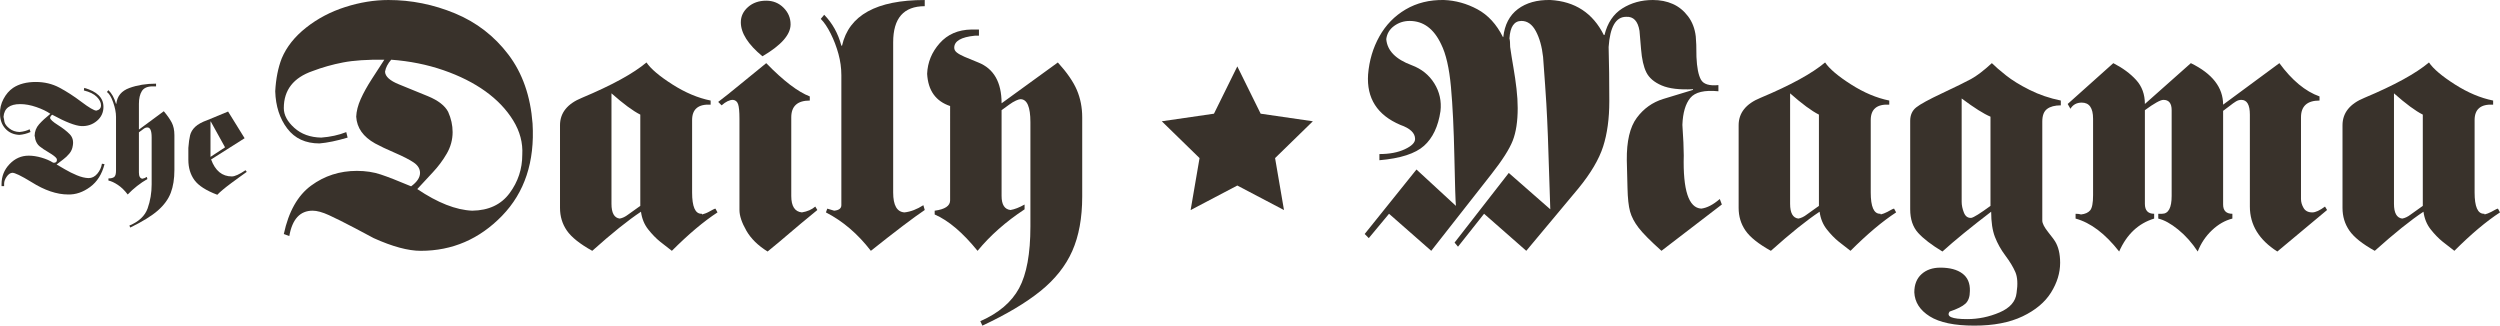<?xml version="1.0" encoding="utf-8"?>
<!-- Generator: Adobe Illustrator 16.2.1, SVG Export Plug-In . SVG Version: 6.00 Build 0)  -->
<!DOCTYPE svg PUBLIC "-//W3C//DTD SVG 1.1//EN" "http://www.w3.org/Graphics/SVG/1.1/DTD/svg11.dtd">
<svg version="1.1" id="Capa_1" xmlns="http://www.w3.org/2000/svg" xmlns:xlink="http://www.w3.org/1999/xlink" x="0px" y="0px"
	 width="619.28px" height="80.66px" viewBox="237.095 161.795 619.28 80.66" enable-background="new 237.095 161.795 619.28 80.66"
	 xml:space="preserve">
<g>
	<polygon fill="#39322B" points="543.592,178.242 549.375,189.957 562.304,191.835 552.948,200.955 555.156,213.831 
		543.592,207.752 532.028,213.831 534.237,200.955 524.882,191.835 537.811,189.957 	"/>
	<g>
		<path fill="#39322B" d="M332.3,176.586c-4.192-0.055-7.606,0.17-10.24,0.68c-2.635,0.51-5.143,1.22-7.521,2.125
			c-4.761,1.645-7.14,4.704-7.14,9.18c0,1.699,0.862,3.329,2.592,4.886c1.729,1.56,3.952,2.367,6.672,2.423
			c2.267-0.17,4.335-0.623,6.204-1.36l0.341,1.36c-2.664,0.794-4.986,1.274-6.971,1.445c-3.457,0-6.117-1.233-7.988-3.697
			c-1.87-2.465-2.862-5.539-2.976-9.222c0.171-3.115,0.708-5.835,1.616-8.16c1.188-2.832,3.2-5.368,6.035-7.606
			c2.831-2.238,6.061-3.938,9.688-5.1c3.626-1.161,7.194-1.742,10.71-1.742c5.664,0,11.161,1.105,16.487,3.314
			s9.732,5.609,13.217,10.199c3.484,4.589,5.481,10.284,5.993,17.084c0.563,9.463-1.956,17.083-7.565,22.863
			c-5.609,5.779-12.323,8.669-20.143,8.669c-3.118,0-6.999-1.047-11.645-3.145c-0.284-0.17-1.799-0.977-4.548-2.422
			s-4.93-2.536-6.544-3.272c-1.615-0.736-2.961-1.104-4.036-1.104c-3.116,0-5.045,2.097-5.78,6.289l-1.359-0.51
			c1.189-5.552,3.442-9.547,6.756-11.984c3.314-2.436,7.098-3.655,11.347-3.655c2.153,0,4.122,0.298,5.907,0.893
			c1.786,0.594,4.293,1.572,7.522,2.932c1.473-1.076,2.209-2.181,2.209-3.314c0-1.021-0.524-1.884-1.572-2.592
			c-1.05-0.708-2.592-1.501-4.632-2.38c-2.04-0.878-3.685-1.657-4.93-2.337c-2.946-1.643-4.505-3.853-4.675-6.629
			c0.057-1.36,0.425-2.805,1.105-4.335c0.68-1.529,1.614-3.215,2.806-5.057C330.431,179.463,331.45,177.891,332.3,176.586z
			 M334.001,176.586c-0.851,0.964-1.36,1.955-1.529,2.976c0.055,1.19,1.217,2.239,3.483,3.144c2.267,0.908,4.66,1.886,7.183,2.933
			c2.521,1.049,4.178,2.337,4.972,3.867c0.736,1.644,1.104,3.314,1.104,5.015c0,1.87-0.481,3.642-1.443,5.312
			c-0.966,1.672-2.127,3.229-3.486,4.674c-1.36,1.445-2.635,2.819-3.824,4.122c5.042,3.4,9.574,5.185,13.6,5.355
			c4.078-0.056,7.167-1.5,9.263-4.335c2.096-2.833,3.146-6.005,3.146-9.519c0.17-2.946-0.581-5.78-2.252-8.5
			c-1.673-2.72-3.967-5.127-6.885-7.224c-2.919-2.096-6.39-3.838-10.411-5.227C342.895,177.791,338.59,176.926,334.001,176.586z"/>
		<path fill="#39322B" d="M397.235,177.266c1.075,1.587,3.214,3.399,6.416,5.439c3.2,2.041,6.36,3.373,9.478,3.995v1.021
			c-3.061-0.17-4.591,1.105-4.591,3.824v17.934c0,3.514,0.767,5.269,2.295,5.269c0.056,0,0.098,0,0.127,0s0.043,0.058,0.043,0.17
			c0.227-0.056,0.496-0.141,0.808-0.255c0.312-0.113,0.596-0.241,0.85-0.382c0.256-0.142,0.566-0.311,0.936-0.51
			c0.368-0.198,0.608-0.298,0.722-0.298l0.511,0.935c-3.399,2.21-7.169,5.384-11.305,9.519c-0.905-0.68-1.869-1.431-2.89-2.252
			c-1.02-0.821-2.012-1.841-2.975-3.06c-0.964-1.218-1.559-2.677-1.784-4.377c-3.174,2.098-7.197,5.327-12.069,9.689
			c-3.061-1.7-5.156-3.371-6.29-5.014c-1.133-1.643-1.7-3.512-1.7-5.61v-20.484c0-3.059,1.813-5.325,5.439-6.799
			C388.678,182.905,394.006,179.986,397.235,177.266z M388.565,212.283c0,2.267,0.68,3.485,2.039,3.655
			c0.681-0.113,1.389-0.453,2.125-1.02l2.975-2.125v-22.608c-1.814-0.906-4.193-2.663-7.139-5.27V212.283z"/>
		<path fill="#39322B" d="M415.849,187.891l-0.851-0.85c1.36-1.021,3.173-2.465,5.439-4.335c2.266-1.869,4.42-3.625,6.46-5.268
			c4.248,4.363,7.847,7.111,10.794,8.244v1.02c-3.06,0-4.59,1.389-4.59,4.165v19.464c0,2.549,0.878,3.909,2.636,4.079
			c1.357-0.226,2.464-0.708,3.312-1.445l0.512,0.85c-3.117,2.55-5.412,4.462-6.885,5.737c-1.475,1.275-3.288,2.791-5.439,4.547
			c-2.38-1.474-4.137-3.201-5.27-5.185c-1.135-1.983-1.7-3.684-1.7-5.1v-22.608c0-1.755-0.114-2.96-0.34-3.612
			c-0.228-0.651-0.653-1.006-1.275-1.062C417.802,186.531,416.868,186.985,415.849,187.891z M425.961,175.736
			c-3.569-2.945-5.354-5.75-5.354-8.415c0-1.473,0.595-2.732,1.784-3.782c1.19-1.047,2.691-1.572,4.506-1.572
			c1.699,0,3.13,0.582,4.291,1.742c1.161,1.163,1.743,2.536,1.743,4.123C432.932,170.382,430.607,173.017,425.961,175.736z"/>
		<path fill="#39322B" d="M445.68,173.102c1.701-7.535,8.527-11.304,20.483-11.304v1.53c-5.214,0-7.818,2.975-7.818,8.924v37.228
			c0,3.173,0.934,4.816,2.805,4.929c1.529-0.17,3.086-0.765,4.674-1.785l0.34,1.19c-2.776,1.87-7.225,5.242-13.344,10.114
			c-3.229-4.192-6.94-7.365-11.134-9.519l0.339-0.935c0.453,0.114,1.021,0.284,1.701,0.51c1.189-0.113,1.784-0.566,1.784-1.36
			v-32.212c0-1.756-0.241-3.513-0.722-5.27c-0.482-1.755-1.119-3.427-1.914-5.015c-0.792-1.586-1.614-2.805-2.464-3.655l0.85-1.02
			c2.041,2.097,3.456,4.647,4.25,7.649H445.68z"/>
		<path fill="#39322B" d="M472.452,188.061c-3.568-1.19-5.469-3.853-5.694-7.989c0.113-2.833,1.147-5.354,3.103-7.565
			c1.956-2.209,4.575-3.342,7.86-3.399h1.872v1.53h-1.021c-3.4,0.34-5.1,1.332-5.1,2.975c0,0.455,0.213,0.85,0.637,1.19
			c0.426,0.34,1.062,0.694,1.913,1.062c0.849,0.369,1.982,0.836,3.399,1.402c3.854,1.53,5.779,4.901,5.779,10.114l13.939-10.114
			c2.265,2.495,3.837,4.774,4.717,6.842c0.876,2.069,1.317,4.321,1.317,6.757v19.633c0,5.27-0.822,9.761-2.465,13.472
			c-1.645,3.71-4.28,7.025-7.904,9.943c-3.627,2.917-8.414,5.766-14.364,8.542l-0.51-1.105c4.532-1.984,7.734-4.704,9.604-8.159
			c1.869-3.458,2.806-8.556,2.806-15.298v-25.838c0-3.796-0.824-5.695-2.466-5.695c-0.228,0-0.595,0.114-1.105,0.34
			c-0.509,0.227-1.077,0.567-1.699,1.021c-0.624,0.454-1.247,0.907-1.87,1.36v21.249c0,2.154,0.735,3.314,2.211,3.484
			c1.02-0.17,2.179-0.623,3.483-1.359v1.189c-4.646,3.06-8.527,6.489-11.644,10.284c-3.683-4.533-7.225-7.535-10.624-9.009v-0.935
			c2.549-0.34,3.824-1.19,3.824-2.55V188.061z"/>
	</g>
	<g>
		<path fill="#39322B" d="M597.745,212.793c-0.114-1.133-0.242-5.17-0.384-12.111c-0.143-6.94-0.425-12.734-0.851-17.381
			c-0.424-4.646-1.231-8.159-2.421-10.539c-1.814-3.853-4.419-5.78-7.818-5.78c-1.419,0-2.693,0.413-3.825,1.233
			c-1.134,0.822-1.786,1.912-1.956,3.272c0.226,2.833,2.324,4.986,6.29,6.459c2.437,0.907,4.306,2.409,5.609,4.504
			c1.303,2.097,1.813,4.392,1.529,6.885c-0.565,3.797-1.926,6.659-4.078,8.584c-2.154,1.927-5.837,3.117-11.05,3.57v-1.53
			c2.492,0,4.59-0.396,6.29-1.19c1.699-0.793,2.55-1.643,2.55-2.55c0-1.473-1.22-2.635-3.655-3.485
			c-5.724-2.435-8.385-6.6-7.989-12.494c0.283-3.456,1.219-6.6,2.805-9.434c1.587-2.833,3.753-5.057,6.502-6.672
			c2.748-1.615,5.908-2.394,9.477-2.337c2.891,0.114,5.652,0.879,8.288,2.294c2.634,1.417,4.743,3.712,6.331,6.885h0.086
			c0.339-3.06,1.541-5.368,3.611-6.927c2.068-1.558,4.746-2.309,8.031-2.252c6.119,0.34,10.539,3.229,13.259,8.669h0.17
			c0.736-3.002,2.21-5.198,4.419-6.587c2.21-1.388,4.73-2.082,7.564-2.082c1.813,0,3.456,0.327,4.93,0.978
			c1.475,0.652,2.733,1.671,3.782,3.059c1.05,1.39,1.687,3.047,1.912,4.973c0.113,1.077,0.171,2.776,0.171,5.099
			c0.113,2.607,0.48,4.477,1.104,5.609c0.623,1.135,2.067,1.588,4.335,1.36v1.53c-3.457-0.34-5.779,0.212-6.969,1.657
			c-1.19,1.445-1.842,3.669-1.955,6.672c0.225,3.287,0.341,5.809,0.341,7.564c-0.228,8.614,1.218,13.004,4.333,13.174
			c1.417-0.17,2.946-0.963,4.59-2.38l0.511,1.36l-14.958,11.474c-2.721-2.435-4.605-4.334-5.653-5.694
			c-1.049-1.36-1.757-2.705-2.125-4.038c-0.369-1.331-0.581-3.286-0.638-5.864c-0.057-2.579-0.113-4.858-0.17-6.842
			c-0.056-4.703,0.766-8.202,2.465-10.497c1.7-2.294,3.881-3.852,6.545-4.675c2.662-0.82,5.128-1.572,7.394-2.252v-0.17
			c-3.344,0.17-5.935-0.14-7.776-0.935c-1.843-0.793-3.102-1.87-3.782-3.23c-0.68-1.36-1.118-3.285-1.317-5.779
			c-0.199-2.493-0.326-3.995-0.381-4.504c-0.397-2.436-1.503-3.598-3.316-3.484c-2.55,0-3.993,2.494-4.334,7.479
			c0.056,2.324,0.098,4.449,0.127,6.375c0.028,1.926,0.043,4.279,0.043,7.054c0,4.307-0.51,8.046-1.529,11.219
			c-1.021,3.174-3.061,6.629-6.121,10.37l-12.919,15.468l-10.453-9.18l-6.459,8.16l-0.85-1.021l13.429-17.253l10.283,9.009
			c-0.283-9.065-0.481-15.086-0.595-18.061c-0.113-2.975-0.242-5.666-0.382-8.075c-0.143-2.407-0.412-6.275-0.809-11.602
			c-0.283-2.55-0.878-4.674-1.784-6.374c-0.907-1.7-2.098-2.55-3.569-2.55c-1.814,0-2.805,1.445-2.975,4.334
			c0.112,0.398,0.17,1.105,0.17,2.125c0.227,1.587,0.494,3.272,0.809,5.058c0.31,1.785,0.564,3.541,0.763,5.269
			c0.199,1.729,0.298,3.33,0.298,4.803c0,3.286-0.411,5.978-1.232,8.074c-0.822,2.097-2.593,4.874-5.312,8.329l-14.872,18.954
			l-10.455-9.18l-5.015,6.035l-1.02-1.02l12.834-15.978L597.745,212.793z"/>
		<path fill="#39322B" d="M689.195,177.266c1.076,1.587,3.216,3.399,6.418,5.439c3.199,2.041,6.359,3.373,9.475,3.995v1.021
			c-3.059-0.17-4.588,1.105-4.588,3.824v17.934c0,3.514,0.764,5.269,2.295,5.269c0.056,0,0.098,0,0.127,0
			c0.028,0,0.042,0.058,0.042,0.17c0.227-0.056,0.495-0.141,0.809-0.255c0.31-0.113,0.595-0.241,0.85-0.382s0.565-0.311,0.935-0.51
			c0.367-0.198,0.608-0.298,0.723-0.298l0.509,0.935c-3.398,2.21-7.167,5.384-11.303,9.519c-0.908-0.68-1.87-1.431-2.891-2.252
			c-1.02-0.821-2.011-1.841-2.975-3.06c-0.964-1.218-1.559-2.677-1.784-4.377c-3.175,2.098-7.196,5.327-12.069,9.689
			c-3.06-1.7-5.158-3.371-6.289-5.014c-1.135-1.643-1.7-3.512-1.7-5.61v-20.484c0-3.059,1.812-5.325,5.438-6.799
			C680.64,182.905,685.966,179.986,689.195,177.266z M680.525,212.283c0,2.267,0.681,3.485,2.041,3.655
			c0.679-0.113,1.388-0.453,2.124-1.02l2.975-2.125v-22.608c-1.813-0.906-4.192-2.663-7.14-5.27V212.283z"/>
		<path fill="#39322B" d="M730.502,177.437c0.792,0.793,1.954,1.799,3.484,3.017c1.53,1.219,3.484,2.422,5.865,3.612
			c2.38,1.19,4.957,2.07,7.733,2.635v1.19c-1.475,0-2.607,0.297-3.399,0.892c-0.794,0.595-1.19,1.63-1.19,3.102v24.563
			c0,0.68,0.495,1.643,1.487,2.89c0.991,1.247,1.544,1.984,1.658,2.209c0.85,1.361,1.274,3.145,1.274,5.355
			c0,2.493-0.752,4.942-2.252,7.352c-1.502,2.408-3.854,4.378-7.054,5.907c-3.203,1.53-7.184,2.295-11.942,2.295
			c-4.93,0-8.613-0.765-11.048-2.295c-2.438-1.529-3.712-3.514-3.825-5.949c0-1.927,0.595-3.43,1.784-4.504
			c1.191-1.077,2.748-1.616,4.675-1.616c2.323,0,4.136,0.481,5.439,1.445c1.304,0.963,1.926,2.408,1.869,4.334
			c0,1.416-0.368,2.465-1.104,3.145c-0.737,0.68-2.039,1.33-3.908,1.954c-0.908,1.247,0.536,1.871,4.334,1.871
			c2.773,0,5.452-0.553,8.032-1.658c2.578-1.104,3.979-2.706,4.207-4.802c0.339-2.209,0.239-3.938-0.298-5.185
			c-0.54-1.246-1.36-2.606-2.466-4.08c-1.104-1.473-1.968-3.017-2.593-4.632c-0.623-1.615-0.934-3.697-0.934-6.247
			c-5.043,3.854-9.067,7.14-12.069,9.86c-2.719-1.643-4.731-3.188-6.034-4.632c-1.304-1.445-1.955-3.385-1.955-5.822v-21.927
			c0-1.416,0.496-2.521,1.487-3.315c0.991-0.793,3.146-1.969,6.46-3.527c3.313-1.558,5.68-2.72,7.096-3.485
			C726.733,180.624,728.463,179.307,730.502,177.437z M730.162,190.695c-1.646-0.68-4.024-2.18-7.139-4.504v25.582
			c0,0.85,0.183,1.743,0.552,2.678c0.367,0.935,0.978,1.374,1.827,1.317c0.623-0.113,2.211-1.105,4.76-2.975V190.695z"/>
		<path fill="#39322B" d="M768.408,187.55l11.39-10.113c5.324,2.606,7.989,6.034,7.989,10.284l13.938-10.284
			c3.114,4.249,6.43,6.998,9.944,8.244v1.02c-3.061,0-4.59,1.389-4.59,4.165v20.229c0,0.737,0.213,1.474,0.638,2.21
			c0.425,0.737,1.146,1.105,2.167,1.105c0.792,0,1.84-0.481,3.144-1.445l0.511,0.85l-12.323,10.285
			c-4.535-2.89-6.801-6.601-6.801-11.134v-22.778c0-2.436-0.709-3.655-2.124-3.655c-0.454,0-0.893,0.127-1.316,0.382
			c-0.427,0.255-0.979,0.652-1.658,1.19c-0.68,0.539-1.189,0.921-1.529,1.148v23.203c0,1.53,0.764,2.294,2.294,2.294v1.19
			c-1.813,0.454-3.499,1.417-5.058,2.89c-1.559,1.474-2.733,3.23-3.526,5.27c-1.416-2.153-3.031-3.965-4.844-5.44
			c-1.815-1.473-3.457-2.38-4.931-2.72v-1.19h0.937c1.585,0,2.379-1.473,2.379-4.418v-21.249c0-1.7-0.681-2.55-2.04-2.55
			c-0.737,0-2.267,0.85-4.59,2.55v23.202c0,1.645,0.765,2.465,2.294,2.465v1.19c-3.909,1.19-6.799,3.91-8.669,8.16
			c-3.455-4.42-7.054-7.14-10.793-8.16v-1.19c0.565,0,1.02,0.058,1.359,0.17c1.021-0.113,1.771-0.453,2.252-1.019
			c0.481-0.566,0.723-1.813,0.723-3.741v-18.953c0-2.663-0.934-3.995-2.805-3.995c-1.248,0-2.182,0.51-2.804,1.53l-0.681-1.19
			l11.304-10.113c2.323,1.189,4.207,2.578,5.651,4.165C767.686,183.188,768.408,185.17,768.408,187.55z"/>
		<path fill="#39322B" d="M838.782,177.266c1.075,1.587,3.214,3.399,6.415,5.439c3.201,2.041,6.36,3.373,9.478,3.995v1.021
			c-3.059-0.17-4.59,1.105-4.59,3.824v17.934c0,3.514,0.766,5.269,2.296,5.269c0.056,0,0.098,0,0.127,0
			c0.027,0,0.043,0.058,0.043,0.17c0.225-0.056,0.495-0.141,0.809-0.255c0.31-0.113,0.594-0.241,0.85-0.382
			c0.254-0.142,0.565-0.311,0.934-0.51c0.367-0.198,0.607-0.298,0.723-0.298l0.51,0.935c-3.398,2.21-7.17,5.384-11.303,9.519
			c-0.908-0.68-1.872-1.431-2.891-2.252c-1.02-0.821-2.013-1.841-2.975-3.06c-0.965-1.218-1.56-2.677-1.786-4.377
			c-3.174,2.098-7.197,5.327-12.068,9.689c-3.061-1.7-5.156-3.371-6.29-5.014c-1.133-1.643-1.699-3.512-1.699-5.61v-20.484
			c0-3.059,1.812-5.325,5.439-6.799C830.224,182.905,835.552,179.986,838.782,177.266z M830.112,212.283
			c0,2.267,0.68,3.485,2.04,3.655c0.679-0.113,1.387-0.453,2.125-1.02l2.975-2.125v-22.608c-1.814-0.906-4.194-2.663-7.14-5.27
			V212.283z"/>
	</g>
	<g>
		<g>
			<path fill="#39322B" d="M244.651,194.495c-0.902,0.402-1.829,0.639-2.779,0.713c-1.454-0.075-2.611-0.6-3.475-1.577
				s-1.296-2.191-1.296-3.643c-0.051-1.278,0.237-2.504,0.863-3.682c0.626-1.177,1.415-2.09,2.366-2.741
				c1.478-0.978,3.356-1.466,5.635-1.466c2.128,0,4.069,0.464,5.823,1.39c1.752,0.927,3.574,2.104,5.465,3.531
				c1.89,1.427,3.123,2.154,3.7,2.179c0.775-0.175,1.164-0.614,1.164-1.315c0-0.701-0.351-1.402-1.052-2.104
				c-0.701-0.7-1.765-1.227-3.192-1.578l0.075-0.638c3.18,0.876,4.771,2.441,4.771,4.695c0,1.402-0.538,2.561-1.615,3.474
				c-1.077,0.915-2.355,1.346-3.832,1.296c-1.528-0.075-3.945-1.014-7.25-2.816c-0.275,0.2-0.45,0.45-0.525,0.75
				c0.024,0.401,0.663,0.996,1.916,1.784c1.251,0.789,2.235,1.553,2.948,2.291c0.714,0.739,0.97,1.672,0.771,2.799
				c-0.102,0.777-0.389,1.446-0.865,2.009c-0.476,0.564-0.976,1.04-1.503,1.428c-0.525,0.388-1.077,0.807-1.652,1.258
				c0.475,0.276,1.17,0.683,2.085,1.221c0.914,0.539,1.897,1.027,2.949,1.465c1.052,0.438,2.015,0.67,2.892,0.694
				c0.827,0,1.547-0.362,2.16-1.089c0.614-0.726,0.996-1.553,1.146-2.479l0.639,0.113c-0.626,2.479-1.817,4.364-3.569,5.653
				c-1.752,1.29-3.568,1.909-5.447,1.86c-2.805,0-5.834-1.027-9.089-3.081c-2.58-1.577-4.17-2.342-4.771-2.292
				c-0.502,0.051-0.958,0.376-1.371,0.977c-0.414,0.602-0.621,1.177-0.621,1.728v0.601h-0.638v-0.526
				c0-1.903,0.663-3.55,1.991-4.939c1.327-1.39,2.904-2.085,4.732-2.085c1.001,0,2.06,0.164,3.174,0.489
				c1.114,0.326,2.048,0.727,2.8,1.202c0.074,0,0.136,0.025,0.187,0.075c0.55,0,0.827-0.225,0.827-0.676
				c0-0.1-0.007-0.175-0.019-0.225c-0.013-0.05-0.032-0.1-0.057-0.15c-0.225-0.376-0.857-0.87-1.897-1.484
				c-1.04-0.613-1.816-1.132-2.329-1.558c-0.513-0.426-0.87-1.027-1.071-1.804c0-0.226-0.051-0.488-0.15-0.789
				c0.025-1.102,0.395-2.053,1.109-2.854c0.713-0.802,1.646-1.666,2.798-2.592c-0.902-0.626-2.061-1.184-3.474-1.672
				c-1.416-0.489-2.749-0.733-4-0.733c-2.605,0-3.982,1.052-4.133,3.156c0.05,0.201,0.094,0.419,0.132,0.657
				c0.037,0.239,0.069,0.432,0.094,0.582c0.125,0.551,0.538,1.102,1.24,1.653c0.701,0.551,1.541,0.84,2.516,0.864
				c0.976-0.1,1.803-0.325,2.479-0.676L244.651,194.495z"/>
			<path fill="#39322B" d="M271.508,193.894l6.16-4.545c0.851,1.002,1.503,1.929,1.954,2.78c0.45,0.852,0.675,1.903,0.675,3.155
				v8.602c0,2.204-0.3,4.095-0.901,5.672c-0.601,1.577-1.665,3.035-3.193,4.376c-1.527,1.339-3.806,2.748-6.836,4.226l-0.226-0.488
				c2.354-0.977,3.863-2.398,4.527-4.264c0.663-1.866,0.995-3.85,0.995-5.954v-11.644c0-1.628-0.35-2.442-1.051-2.442
				c-0.226,0-0.426,0.044-0.601,0.131c-0.176,0.088-0.371,0.22-0.583,0.395c-0.213,0.176-0.521,0.401-0.92,0.677v9.954
				c0,0.951,0.288,1.465,0.864,1.541c0.4-0.076,0.764-0.226,1.089-0.451l0.15,0.525c-1.779,1.027-3.406,2.304-4.883,3.832
				c-0.751-1.002-1.559-1.791-2.423-2.367c-0.864-0.576-1.646-0.939-2.347-1.089v-0.526c0.651,0,1.126-0.118,1.427-0.357
				c0.3-0.238,0.451-0.757,0.451-1.559v-13.334c0-1.052-0.231-2.241-0.695-3.568c-0.464-1.327-0.983-2.191-1.559-2.592l0.376-0.45
				c0.826,0.801,1.452,1.928,1.877,3.38h0.075c0.2-1.903,1.283-3.211,3.249-3.925c1.966-0.714,4.163-1.07,6.593-1.07v0.676h-0.865
				c-1.277,0-2.16,0.389-2.648,1.164c-0.488,0.777-0.732,1.829-0.732,3.156V193.894z"/>
			<path fill="#39322B" d="M293.596,189.424l4.093,6.611l-8.301,5.258c1.026,2.806,2.742,4.208,5.147,4.208
				c0.726,0,1.853-0.514,3.379-1.541l0.301,0.414c-0.626,0.45-1.202,0.863-1.729,1.24c-0.526,0.375-1.227,0.889-2.103,1.539
				c-0.877,0.652-1.603,1.221-2.179,1.709s-1.002,0.883-1.277,1.183c-2.78-1.051-4.67-2.266-5.672-3.643
				c-1.001-1.377-1.502-3.055-1.502-5.034v-2.93c0.1-1.327,0.244-2.373,0.433-3.137c0.188-0.763,0.606-1.458,1.258-2.084
				s1.677-1.189,3.081-1.69L293.596,189.424z M289.312,191.903h-0.075v8.752l3.606-2.366L289.312,191.903z"/>
		</g>
	</g>
</g>
</svg>
